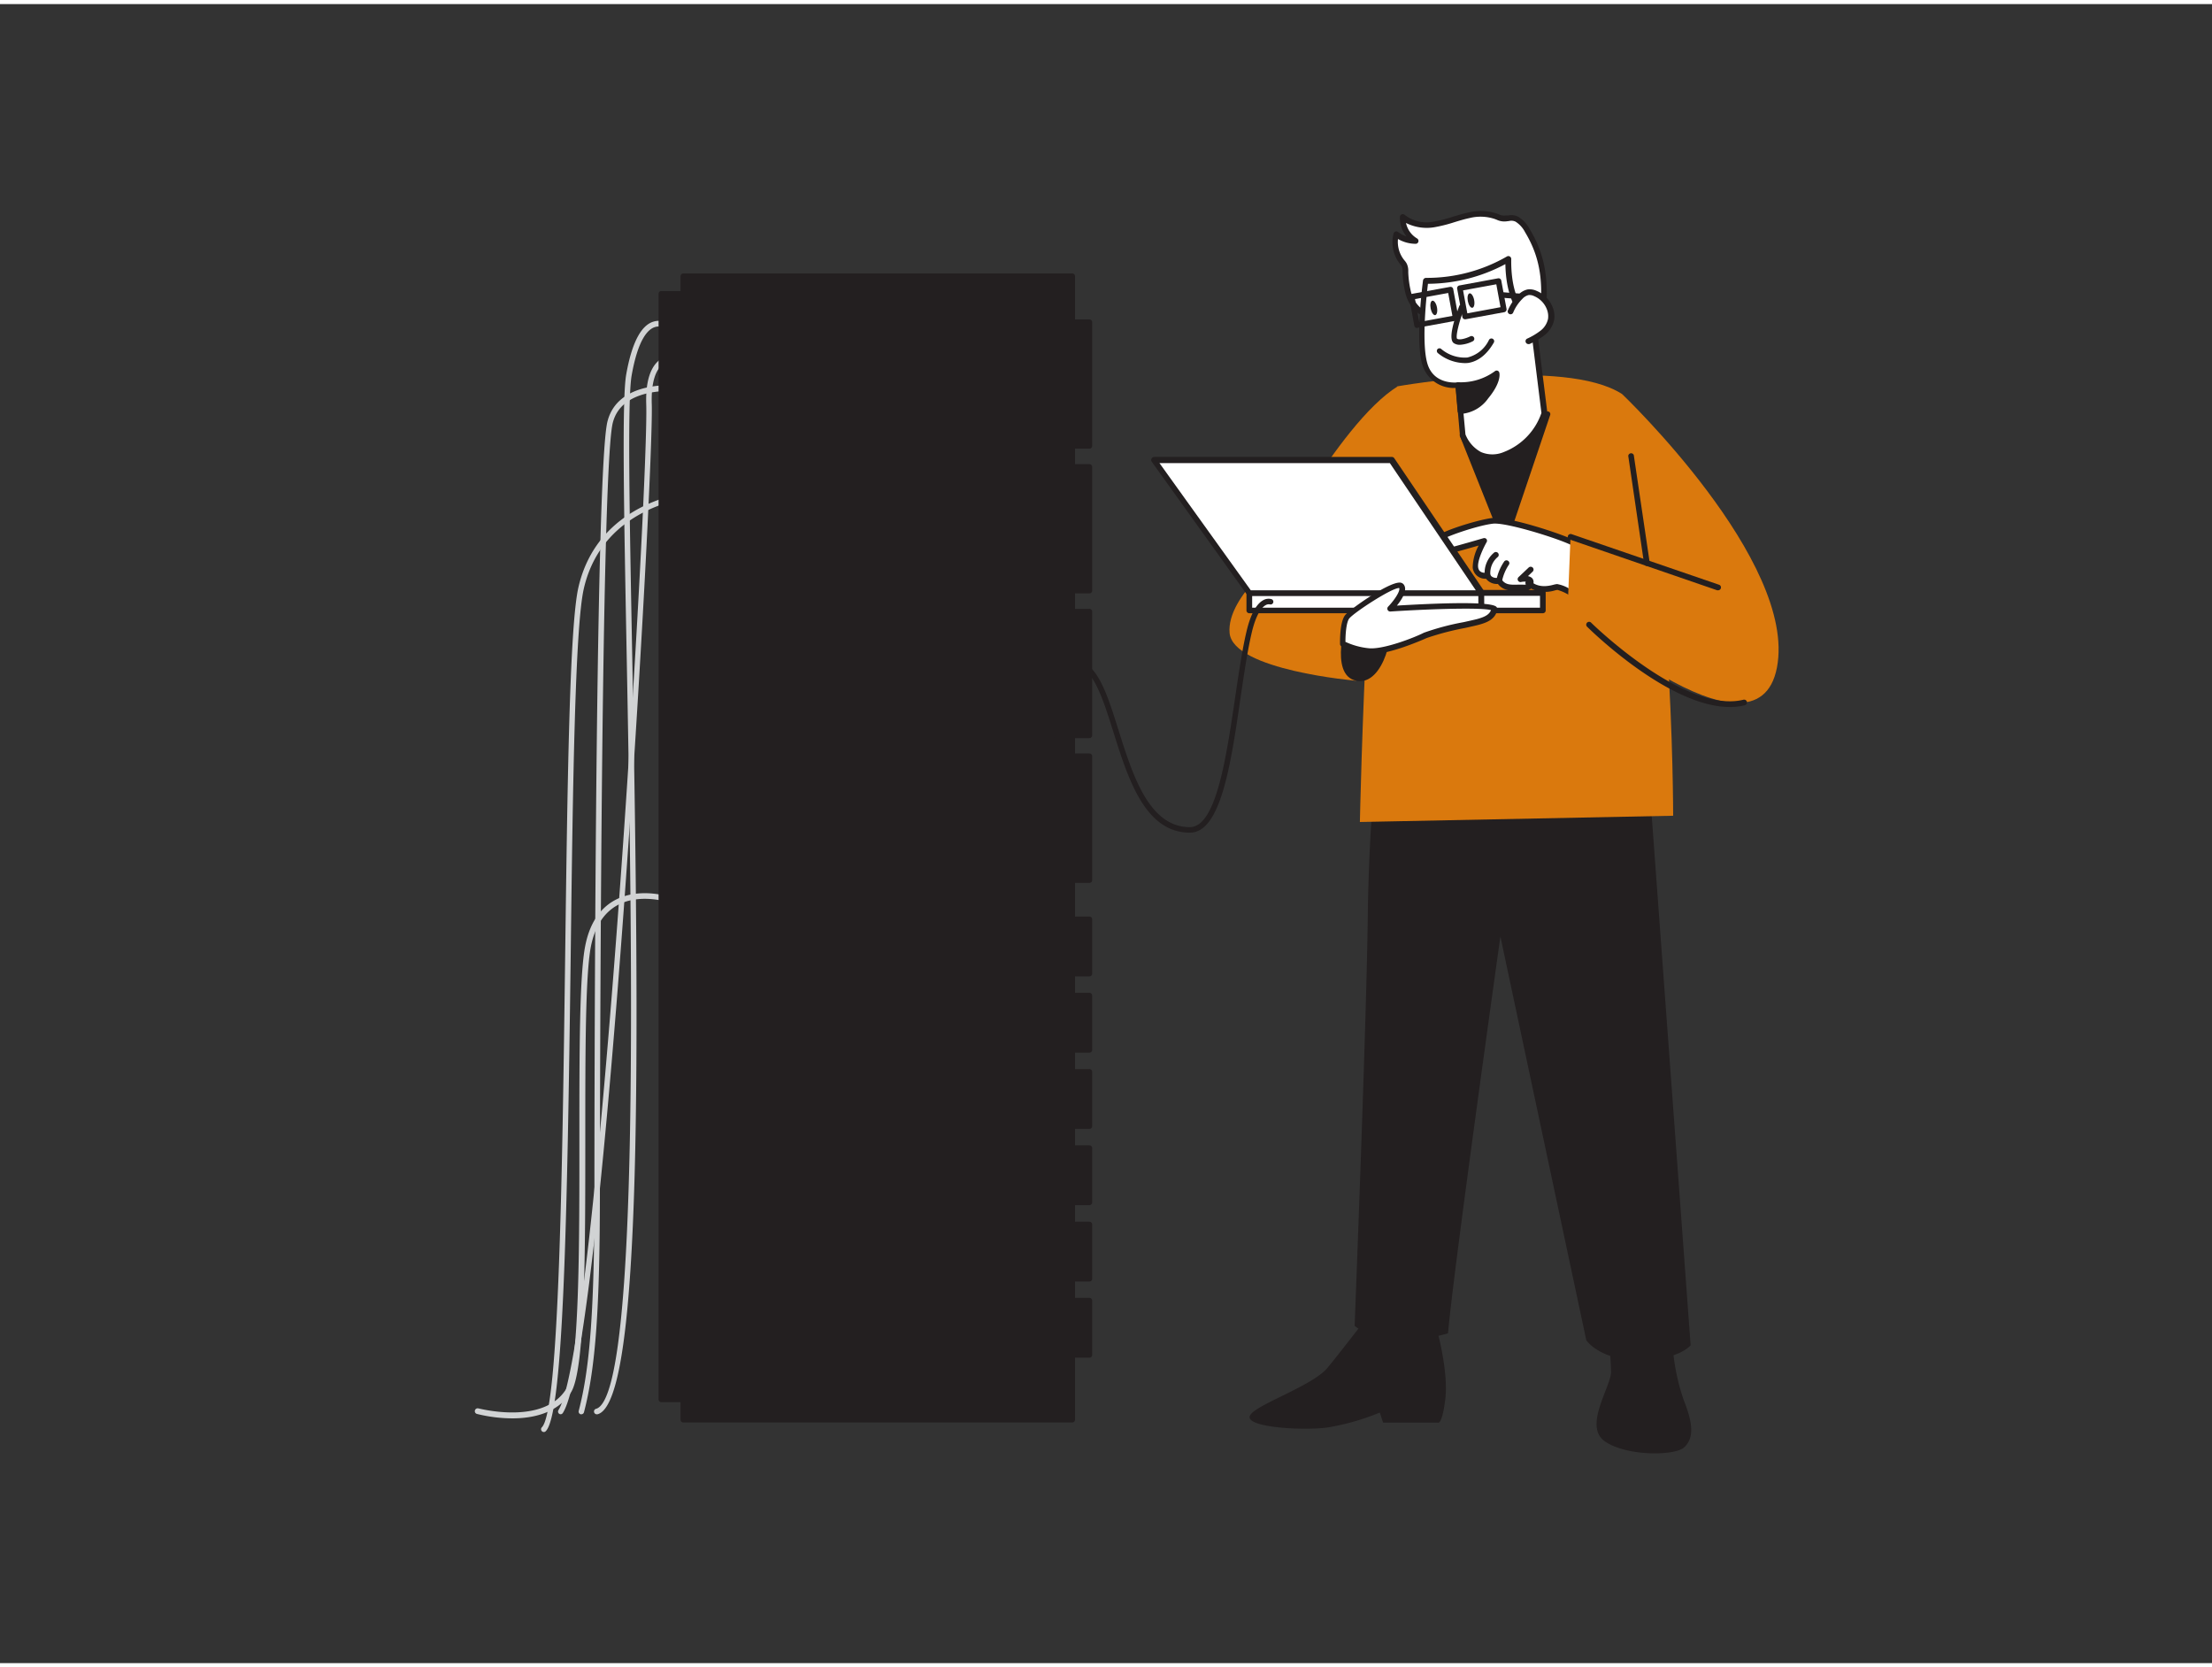 <svg xmlns="http://www.w3.org/2000/svg" viewBox="0 0 400 300" width="406" height="306" class="illustration styles_illustrationTablet__1DWOa"><rect x="0" y="0" width="400" height="300" fill="#333333" stroke="none"/><g id="_479_data_maintenance_flatline" data-name="#479_data_maintenance_flatline"><path d="M98.34,258.21a.47.47,0,0,1-.35-.15.5.5,0,0,1,0-.71c3.13-3.13,3.7-46.74,4.21-85.22.4-30.68.78-59.66,2.4-66.68,3.72-16.13,20.93-17.33,21.1-17.33a.48.48,0,0,1,.53.46.49.49,0,0,1-.47.53c-.16,0-16.63,1.17-20.18,16.56-1.6,6.92-2,35.85-2.38,66.47-.63,48.3-1.33,82.74-4.51,85.92A.47.47,0,0,1,98.34,258.21Z" fill="#d1d3d4"></path><path d="M108,255a.5.5,0,0,1-.16-1c8-2.66,6.42-86.4,5.48-136.44-.49-25.74-.88-46.08-.08-50.59,1-5.65,2.65-8.87,4.93-9.55s3.94,1.22,4,1.3a.5.5,0,0,1-.72.68s-1.45-1.49-3-1c-1.3.39-3.08,2.23-4.23,8.76-.77,4.42-.39,24.71.1,50.4,1.34,70.89,1.88,134.74-6.16,137.41A.44.44,0,0,1,108,255Z" fill="#d1d3d4"></path><path d="M101.41,255a.52.52,0,0,1-.27-.07.5.5,0,0,1-.15-.69C108.11,243,117.33,86.51,116.86,72.4c-.14-4.28.8-7.08,2.79-8.32,2.68-1.67,6.17.17,6.32.25a.51.51,0,0,1,.2.68.49.49,0,0,1-.67.2s-3.14-1.64-5.33-.28c-1.66,1-2.44,3.54-2.31,7.44.2,6-1.89,48-5.07,91.38-2.79,38-7,84.69-11,91A.51.51,0,0,1,101.41,255Z" fill="#d1d3d4"></path><path d="M105.09,255H105a.5.5,0,0,1-.35-.61c2.07-7.89,2.84-18.68,2.84-39.8,0-5.31,0-130.13,2.37-139.16,2.24-8.63,15.44-6.27,16-6.16a.48.48,0,0,1,.39.58.49.49,0,0,1-.58.4c-.13,0-12.85-2.3-14.85,5.43-2.31,8.91-2.34,137.61-2.34,138.91,0,21.22-.78,32.07-2.88,40.05A.49.49,0,0,1,105.09,255Z" fill="#d1d3d4"></path><path d="M92.64,255.74a27,27,0,0,1-6.39-.8.5.5,0,0,1,.26-1c.12,0,11.66,3.08,15.82-3.42,2.45-3.81,2.45-26,2.44-45.57,0-15.07,0-29.3,1.06-34.66.75-3.84,2.47-6.56,5.09-8.1,4.42-2.57,9.75-.87,10-.79a.5.5,0,0,1,.32.63.51.51,0,0,1-.63.32s-5.14-1.64-9.16.71c-2.36,1.39-3.92,3.88-4.61,7.42-1,5.27-1,19.45-1,34.47,0,20.67,0,42.05-2.6,46.11C100.78,254.83,96.36,255.74,92.64,255.74Z" fill="#d1d3d4"></path><rect x="123.55" y="49.21" width="70.35" height="206.77" transform="translate(317.46 305.19) rotate(-180)" fill="#231f20"></rect><path d="M193.9,256.48H123.55a.49.49,0,0,1-.49-.5V49.21a.5.5,0,0,1,.49-.5H193.9a.5.5,0,0,1,.5.5V256A.5.5,0,0,1,193.9,256.48Zm-69.85-1h69.36V49.71H124.05Z" fill="#231f20"></path><rect x="190.84" y="57.52" width="6.14" height="22.38" transform="translate(387.81 137.42) rotate(-180)" fill="#231f20"></rect><path d="M197,80.39h-6.13a.49.49,0,0,1-.5-.49V57.52a.5.5,0,0,1,.5-.5H197a.5.5,0,0,1,.5.5V79.9A.49.49,0,0,1,197,80.39Zm-5.64-1h5.14V58h-5.14Z" fill="#231f20"></path><rect x="190.84" y="83.69" width="6.14" height="22.38" transform="translate(387.81 189.76) rotate(-180)" fill="#231f20"></rect><path d="M197,106.56h-6.13a.49.49,0,0,1-.5-.49V83.69a.5.5,0,0,1,.5-.5H197a.5.5,0,0,1,.5.5v22.38A.49.49,0,0,1,197,106.56Zm-5.64-1h5.14V84.19h-5.14Z" fill="#231f20"></path><rect x="190.84" y="109.86" width="6.14" height="22.38" transform="translate(387.81 242.1) rotate(-180)" fill="#231f20"></rect><path d="M197,132.74h-6.13a.5.5,0,0,1-.5-.5V109.86a.5.5,0,0,1,.5-.5H197a.5.5,0,0,1,.5.5v22.38A.5.5,0,0,1,197,132.74Zm-5.64-1h5.14V110.36h-5.14Z" fill="#231f20"></path><rect x="190.84" y="136.03" width="6.14" height="22.38" transform="translate(387.81 294.44) rotate(-180)" fill="#231f20"></rect><path d="M197,158.91h-6.13a.5.5,0,0,1-.5-.5V136a.49.49,0,0,1,.5-.49H197a.49.49,0,0,1,.5.49v22.38A.5.5,0,0,1,197,158.91Zm-5.64-1h5.14V136.53h-5.14Z" fill="#231f20"></path><rect x="190.84" y="165.5" width="6.14" height="9.82" transform="translate(387.81 340.83) rotate(-180)" fill="#231f20"></rect><path d="M197,175.82h-6.13a.5.5,0,0,1-.5-.5V165.5a.5.5,0,0,1,.5-.5H197a.5.5,0,0,1,.5.5v9.82A.5.5,0,0,1,197,175.82Zm-5.64-1h5.14V166h-5.14Z" fill="#231f20"></path><rect x="190.84" y="179.29" width="6.14" height="9.82" transform="translate(387.81 368.4) rotate(-180)" fill="#231f20"></rect><path d="M197,189.61h-6.13a.5.5,0,0,1-.5-.5v-9.82a.5.5,0,0,1,.5-.5H197a.5.5,0,0,1,.5.5v9.82A.5.5,0,0,1,197,189.61Zm-5.64-1h5.14v-8.82h-5.14Z" fill="#231f20"></path><rect x="190.84" y="193.08" width="6.14" height="9.82" transform="translate(387.81 395.98) rotate(-180)" fill="#231f20"></rect><path d="M197,203.4h-6.13a.5.5,0,0,1-.5-.5v-9.82a.5.5,0,0,1,.5-.5H197a.5.5,0,0,1,.5.5v9.82A.5.5,0,0,1,197,203.4Zm-5.64-1h5.14v-8.82h-5.14Z" fill="#231f20"></path><rect x="190.84" y="206.87" width="6.14" height="9.82" transform="translate(387.81 423.56) rotate(-180)" fill="#231f20"></rect><path d="M197,217.19h-6.13a.5.5,0,0,1-.5-.5v-9.82a.5.5,0,0,1,.5-.5H197a.5.5,0,0,1,.5.5v9.82A.5.5,0,0,1,197,217.19Zm-5.64-1h5.14v-8.82h-5.14Z" fill="#231f20"></path><rect x="190.84" y="220.66" width="6.14" height="9.82" transform="translate(387.81 451.14) rotate(-180)" fill="#231f20"></rect><path d="M197,231h-6.13a.5.5,0,0,1-.5-.5v-9.82a.5.5,0,0,1,.5-.5H197a.5.5,0,0,1,.5.5v9.82A.5.5,0,0,1,197,231Zm-5.64-1h5.14v-8.82h-5.14Z" fill="#231f20"></path><rect x="190.84" y="234.45" width="6.14" height="9.82" transform="translate(387.81 478.72) rotate(-180)" fill="#231f20"></rect><path d="M197,244.77h-6.13a.5.5,0,0,1-.5-.5v-9.82a.5.5,0,0,1,.5-.5H197a.5.5,0,0,1,.5.5v9.82A.5.5,0,0,1,197,244.77Zm-5.64-1h5.14V235h-5.14Z" fill="#231f20"></path><rect x="119.59" y="52.39" width="10.08" height="199.93" fill="#231f20"></rect><path d="M129.67,252.81H119.59a.5.5,0,0,1-.5-.5V52.39a.5.5,0,0,1,.5-.5h10.08a.5.5,0,0,1,.5.5V252.31A.5.5,0,0,1,129.67,252.81Zm-9.58-1h9.08V52.88h-9.08Z" fill="#231f20"></path><path d="M227.78,103.34s14.05-27.5,25-34.23l5.78,35.15Z" fill="#da790d"></path><path d="M298.33,142l7.39,100.53s-2.15,2.69-9.32,2.69-9.55-3.61-9.55-3.61l-15.53-73s-8.57,60.95-9.47,71.75c0,0-10.89,3.44-16.89-1.35,0,0,2.23-56.83,2.39-75.1a360.8,360.8,0,0,1,2.43-36.3h46.15Z" fill="#231f20"></path><path d="M302.43,242.11a38.65,38.65,0,0,0,2.1,10.49c1.8,4.5,1.65,6.9,0,8.4s-10.2,1.65-14.25-1.05,1-9.82,1.05-12.6a57.23,57.23,0,0,0-.6-7Z" fill="#231f20"></path><path d="M260,240.31s1.95,7.19,1.35,12-1.35,4.2-1.35,4.2l-9.89,0-.6-1.82a43.25,43.25,0,0,1-9.45,2.7c-4.49.6-14.39,0-14.09-1.95s11.24-5.4,14.09-8.85,9.6-12.29,9.6-12.29Z" fill="#231f20"></path><path d="M252.76,69.11s30.14-5.34,40.57,1.41c9.23,18.35,9.23,76.25,9.23,76.25l-56.65,1.13S247.43,73.91,252.76,69.11Z" fill="#da790d"></path><polygon points="279.85 74.15 272.11 97.08 264.46 77.93 279.85 74.15" fill="#231f20"></polygon><path d="M272.1,97.57a.5.5,0,0,1-.46-.31L264,78.11a.5.5,0,0,1,.34-.67l15.39-3.77a.5.5,0,0,1,.49.15.49.49,0,0,1,.1.49l-7.74,22.92a.49.49,0,0,1-.46.34Zm-7-19.3,6.93,17.37,7-20.79Z" fill="#231f20"></path><path d="M284.1,106.46a9.5,9.5,0,0,0-2.46-1.07c-.61,0-3.32,1.17-5.31-.77,0,0,.92,1-.92.92s-3.33.26-4.3-1.28a1.93,1.93,0,0,1-2.09-.92s-2,.21-2.2-1.48,1.58-4.81,1.58-4.81-4.85,1.43-6.95,2-2.3-1.25-1.53-2.2,7.36-3.07,10-3.38,12.52,2.87,14.72,4C284.61,97.46,285,103.55,284.1,106.46Z" fill="#fff"></path><path d="M284.1,107a.59.59,0,0,1-.26-.07,8.51,8.51,0,0,0-2.2-1,3.84,3.84,0,0,0-.45.09,5.88,5.88,0,0,1-4.34-.33,1.91,1.91,0,0,1-1.46.4h-.86c-1.37,0-2.71,0-3.66-1.24a2.45,2.45,0,0,1-2.15-.94,2.27,2.27,0,0,1-2.41-2,8.54,8.54,0,0,1,1.08-4c-1.58.45-4.37,1.25-5.82,1.61s-2.07-.25-2.32-.63a2.16,2.16,0,0,1,.26-2.4c1-1.21,7.93-3.28,10.32-3.56,2.85-.33,12.84,2.93,15,4.1a.49.49,0,0,1,.27.42c0,.25.41,6.21-.53,9.19a.54.54,0,0,1-.31.32A.58.58,0,0,1,284.1,107Zm-2.46-2.11a6.16,6.16,0,0,1,2.13.82,36.09,36.09,0,0,0,.34-7.9c-2.66-1.29-11.87-4.14-14.16-3.85-2.83.33-9.07,2.48-9.63,3.18a1.15,1.15,0,0,0-.2,1.19c.23.36.86.27,1.21.18,2.06-.5,6.88-1.92,6.93-1.93a.52.52,0,0,1,.55.17.51.51,0,0,1,0,.58c-.47.83-1.67,3.24-1.52,4.49s1.48,1,1.64,1a.54.54,0,0,1,.52.3c.38.83,1.48.63,1.52.62a.54.54,0,0,1,.54.24c.63,1,1.47,1.05,3,1h.89a2.5,2.5,0,0,0,.55,0l0,0a.52.52,0,0,1,.74-.72c1.41,1.37,3.27,1,4.27.73A4,4,0,0,1,281.64,104.87Z" fill="#231f20"></path><path d="M275.87,106a.52.52,0,0,1-.08-1,.51.51,0,0,0,.48-.49,2.49,2.49,0,0,0-1.23,0,.52.52,0,0,1-.45-.88l1.84-1.74a.53.53,0,0,1,.73,0,.51.51,0,0,1,0,.73l-.86.82a1.61,1.61,0,0,1,.67.29,1,1,0,0,1,.35.77,1.56,1.56,0,0,1-1.36,1.52Z" fill="#231f20"></path><path d="M271.11,104.78H271a.51.51,0,0,1-.41-.6,9.09,9.09,0,0,1,1.42-3.39.51.51,0,0,1,.72-.1.5.5,0,0,1,.1.72,8.32,8.32,0,0,0-1.23,3A.51.51,0,0,1,271.11,104.78Z" fill="#231f20"></path><path d="M269,103.86a.52.52,0,0,1-.5-.42,4.77,4.77,0,0,1,1.69-4.26.52.52,0,0,1,.7.76,3.77,3.77,0,0,0-1.38,3.3.51.51,0,0,1-.4.6Z" fill="#231f20"></path><path d="M245.24,122.36s-22.28-1.89-22.89-8.64,10.22-15,12.06-15.28,14.21,7.36,14.21,7.36Z" fill="#da790d"></path><path d="M243.61,110.75s-3.43,10.54,1.63,11.61,7.37-9.73,5.52-11.31S243.61,110.75,243.61,110.75Z" fill="#231f20"></path><rect x="267.84" y="106.46" width="11.15" height="3.17" transform="translate(546.83 216.09) rotate(-180)" fill="#fff"></rect><path d="M279,110.15H267.84a.51.51,0,0,1-.51-.52v-3.17a.51.51,0,0,1,.51-.52H279a.51.51,0,0,1,.51.52v3.17A.51.51,0,0,1,279,110.15Zm-10.63-1h10.11V107H268.36Z" fill="#231f20"></path><rect x="225.91" y="106.46" width="41.93" height="3.17" fill="#fff"></rect><path d="M267.84,110.15H225.91a.51.51,0,0,1-.51-.52v-3.17a.51.51,0,0,1,.51-.52h41.93a.52.52,0,0,1,.52.52v3.17A.52.52,0,0,1,267.84,110.15Zm-41.41-1h40.9V107h-40.9Z" fill="#231f20"></path><polygon points="267.84 106.46 251.61 82.41 208.66 82.41 225.91 106.46 267.84 106.46" fill="#fff"></polygon><path d="M267.84,107H225.91a.52.52,0,0,1-.42-.22L208.24,82.71a.55.55,0,0,1,0-.54.53.53,0,0,1,.46-.28h43a.51.51,0,0,1,.43.23l16.23,24a.51.51,0,0,1,0,.53A.53.53,0,0,1,267.84,107Zm-41.66-1h40.69l-15.54-23H209.67Z" fill="#231f20"></path><path d="M242.79,115.66s-.1-3.78.82-4.91,9-6.64,9.81-5.52-2,4.09-2,4.09,19.12-1.22,18.81.11-1.43,1.84-2.86,2.24-8,1.64-9.61,2.46-7.47,3.17-10.33,2.86A12.5,12.5,0,0,1,242.79,115.66Z" fill="#fff"></path><path d="M248,117.54a4,4,0,0,1-.61,0,12.9,12.9,0,0,1-4.81-1.39.53.53,0,0,1-.26-.43c0-.41-.07-4,.94-5.25.82-1,7.68-5.86,9.82-5.86h0a.91.91,0,0,1,.77.36c.73,1-.34,2.68-1.25,3.8,6.83-.41,17-.84,18,.23a.69.69,0,0,1,.15.58c-.39,1.69-1.87,2.24-3.23,2.63-.46.13-1.39.34-2.57.6a49.69,49.69,0,0,0-6.95,1.82C256.92,115.11,251.32,117.54,248,117.54Zm-4.65-2.19a13,13,0,0,0,4.15,1.13c2.59.27,8.15-1.87,10-2.81a45.81,45.81,0,0,1,7.19-1.91c1.11-.25,2.07-.46,2.51-.58,1.27-.36,2.09-.76,2.42-1.59-1.62-.48-10.28-.26-18.2.25a.52.52,0,0,1-.4-.88c1.16-1.2,2.23-2.85,2-3.37H253c-1.36,0-8,4.33-9,5.49C243.46,111.74,243.29,113.93,243.3,115.35Z" fill="#231f20"></path><path d="M293.33,70.52s31.68,30.21,28,49.44S283.49,109,283.49,109L284,96.35l13.79,4.74Z" fill="#da790d"></path><path d="M310.69,106a.51.51,0,0,1-.17,0l-26.67-9.18a.51.51,0,0,1-.32-.65.52.52,0,0,1,.66-.32L310.86,105a.51.51,0,0,1,.32.65A.52.52,0,0,1,310.69,106Z" fill="#231f20"></path><path d="M297.81,101.61a.51.51,0,0,1-.51-.44L294.44,81.7a.52.52,0,0,1,1-.15L298.32,101a.52.52,0,0,1-.44.58Z" fill="#231f20"></path><path d="M279.06,55.53c.48-5.32,0-9.86-2.85-14.58a5.3,5.3,0,0,0-1.89-2.06c-.73-.39-1.24-.17-2-.12a3.33,3.33,0,0,1-1.9-.42,8.73,8.73,0,0,0-4.78-.16c-2.05.42-4,1.25-6.08,1.6a7.05,7.05,0,0,1-5.93-1.28A4.81,4.81,0,0,0,256,42.83a6,6,0,0,1-3.56-1.21,5.77,5.77,0,0,0,1.07,5,3.19,3.19,0,0,1,.44.6,2.43,2.43,0,0,1,.2,1,20.68,20.68,0,0,0,.53,4,6,6,0,0,0,2.12,3.34" fill="#fff"></path><path d="M279.06,56.05H279a.51.51,0,0,1-.46-.56c.54-6-.27-10.12-2.78-14.28a4.84,4.84,0,0,0-1.69-1.86,1.73,1.73,0,0,0-1.19-.12l-.51.06a3.22,3.22,0,0,1-1.73-.3l-.4-.15a8.14,8.14,0,0,0-4.49-.15c-.91.19-1.83.47-2.72.74a26.41,26.41,0,0,1-3.37.87,8.34,8.34,0,0,1-5.41-.72,4.27,4.27,0,0,0,2,2.8.52.52,0,0,1,.24.58.51.51,0,0,1-.5.39h0a6.47,6.47,0,0,1-3.19-.87,5.25,5.25,0,0,0,1.1,3.78l.09.11a2.75,2.75,0,0,1,.41.6,3,3,0,0,1,.26,1.14l0,.42a17.68,17.68,0,0,0,.48,3.48,5.62,5.62,0,0,0,1.93,3.07.52.52,0,1,1-.61.83,6.65,6.65,0,0,1-2.32-3.63,19.29,19.29,0,0,1-.51-3.68l0-.41a2.28,2.28,0,0,0-.15-.77,2.35,2.35,0,0,0-.29-.4l-.09-.11A6.29,6.29,0,0,1,252,41.49a.54.54,0,0,1,.33-.36.49.49,0,0,1,.48.08,5.48,5.48,0,0,0,1.53.81,5.31,5.31,0,0,1-1.19-3.54.52.52,0,0,1,.87-.36,6.45,6.45,0,0,0,5.5,1.16,24.48,24.48,0,0,0,3.24-.84c.91-.27,1.85-.56,2.81-.76a9.17,9.17,0,0,1,5.07.19L271,38a2.15,2.15,0,0,0,1.27.23l.45,0a2.66,2.66,0,0,1,1.81.22,5.65,5.65,0,0,1,2.09,2.25c2.61,4.3,3.48,8.76,2.93,14.9A.52.52,0,0,1,279.06,56.05Z" fill="#231f20"></path><path d="M263.67,68.88l.79,9.05s2,5.64,7.66,3.52a12.05,12.05,0,0,0,7.14-7.51l-2.05-16.5s-4.62-1.79-4.48-11.36a29.18,29.18,0,0,1-15,3.94s-1.42,10.54-.17,15S263.67,68.88,263.67,68.88Z" fill="#fff"></path><path d="M269.69,82.44a5.4,5.4,0,0,1-2.33-.51A7.22,7.22,0,0,1,264,78.1a.51.51,0,0,1,0-.13l-.75-8.56h0a5.94,5.94,0,0,1-6.07-4.26c-1.27-4.5.09-14.76.15-15.19a.56.56,0,0,1,.52-.45H258a29,29,0,0,0,14.48-3.86.52.52,0,0,1,.8.44c-.14,9,4.1,10.85,4.15,10.87a.52.52,0,0,1,.32.42l2.06,16.5a.71.71,0,0,1,0,.2,12.47,12.47,0,0,1-7.46,7.85A7.45,7.45,0,0,1,269.69,82.44ZM265,77.81A6.2,6.2,0,0,0,267.8,81a5.26,5.26,0,0,0,4.14,0,11.61,11.61,0,0,0,6.8-7.06l-2-16.12c-1-.56-4.38-3-4.52-10.8a30.06,30.06,0,0,1-14,3.56c-.25,2-1.2,10.54-.13,14.33,1.11,4,5.33,3.51,5.5,3.5a.52.52,0,0,1,.58.46Z" fill="#231f20"></path><path d="M264.09,73.61s2.4.18,4.67-2.61,1.88-4.21,1.88-4.21a11,11,0,0,1-7,2.09Z" fill="#231f20"></path><path d="M264.18,74.11h-.13a.5.5,0,0,1-.46-.45l-.41-4.74a.51.51,0,0,1,.14-.39.47.47,0,0,1,.39-.15,10.4,10.4,0,0,0,6.62-2,.5.5,0,0,1,.47-.09.5.5,0,0,1,.32.34c.05.17.4,1.75-2,4.66A6.64,6.64,0,0,1,264.18,74.11Zm0-4.71.32,3.69a6,6,0,0,0,3.84-2.41,8.44,8.44,0,0,0,1.68-2.91,11.42,11.42,0,0,1-5.68,1.63Z" fill="#231f20"></path><path d="M264.3,54.77s-2.11,5.46-1.17,6.12,2.93-.36,2.93-.36" fill="#fff"></path><path d="M264,61.61a1.9,1.9,0,0,1-1.12-.31c-1-.73,0-4,1-6.71a.5.5,0,0,1,.93.36c-1,2.54-1.6,5.13-1.33,5.56.5.33,1.83-.14,2.39-.43a.51.51,0,0,1,.68.22.5.5,0,0,1-.22.67A5.81,5.81,0,0,1,264,61.61Z" fill="#231f20"></path><path d="M264.59,64.91A7.84,7.84,0,0,1,260,63.1a.51.51,0,0,1-.05-.71.49.49,0,0,1,.7,0,6.57,6.57,0,0,0,4.69,1.52,5.81,5.81,0,0,0,3.9-3.15.5.5,0,1,1,.86.5c-1.24,2.12-2.79,3.34-4.6,3.63A5.07,5.07,0,0,1,264.59,64.91Z" fill="#231f20"></path><ellipse cx="266" cy="53.63" rx="0.58" ry="1.33" transform="translate(-5.35 52.62) rotate(-11.19)" fill="#231f20"></ellipse><ellipse cx="259.28" cy="54.96" rx="0.58" ry="1.33" transform="translate(-5.74 51.34) rotate(-11.19)" fill="#231f20"></ellipse><path d="M264.93,57a.51.51,0,0,1-.49-.41l-.94-5.13a.49.49,0,0,1,.08-.37.49.49,0,0,1,.32-.21l7-1.29a.5.5,0,0,1,.58.41l.95,5.12a.55.55,0,0,1-.08.38.54.54,0,0,1-.32.21L265,57Zm-.36-5.23.77,4.15,6-1.11-.76-4.14Z" fill="#231f20"></path><path d="M256.24,58.57a.49.49,0,0,1-.49-.41L254.81,53a.45.45,0,0,1,.08-.37.47.47,0,0,1,.32-.21l7-1.28a.49.49,0,0,1,.58.4l.94,5.13a.45.45,0,0,1-.08.37.51.51,0,0,1-.32.21l-7,1.28Zm-.36-5.23.76,4.15,6-1.11-.76-4.14Z" fill="#231f20"></path><path d="M276.39,53.47h0l-4.77-.37a.5.5,0,0,1-.46-.54.5.5,0,0,1,.54-.46l4.76.38a.49.49,0,0,1,.46.53A.5.5,0,0,1,276.39,53.47Z" fill="#231f20"></path><path d="M273.14,55.51A8,8,0,0,1,274.85,53a2.75,2.75,0,0,1,1.42-.85,2.45,2.45,0,0,1,1.33.21,4.82,4.82,0,0,1,2.67,2.87,3.72,3.72,0,0,1,.17,1.84,4.26,4.26,0,0,1-1.54,2.43,12.07,12.07,0,0,1-2.52,1.5" fill="#fff"></path><path d="M276.38,61.48a.52.52,0,0,1-.46-.29.51.51,0,0,1,.23-.69,12.18,12.18,0,0,0,2.42-1.44,3.67,3.67,0,0,0,1.36-2.12,3.4,3.4,0,0,0-.15-1.59,4.25,4.25,0,0,0-2.38-2.55,1.84,1.84,0,0,0-1-.18,2.29,2.29,0,0,0-1.13.71,7.59,7.59,0,0,0-1.61,2.38.52.52,0,1,1-.95-.4,8.76,8.76,0,0,1,1.83-2.71,3.24,3.24,0,0,1,1.69-1,2.94,2.94,0,0,1,1.62.25,5.32,5.32,0,0,1,3,3.17,4.38,4.38,0,0,1,.19,2.1,4.8,4.8,0,0,1-1.72,2.74,13,13,0,0,1-2.62,1.56A.46.46,0,0,1,276.38,61.48Z" fill="#231f20"></path><path d="M215.18,149.83c-8.12,0-11.17-9.7-13.86-18.25-1.91-6.08-3.72-11.82-6.94-11.82h0a.5.5,0,1,1,0-1h0c3.94,0,5.77,5.8,7.88,12.52,2.59,8.22,5.52,17.55,12.91,17.55,4.72,0,6.56-12.45,8.18-23.43.66-4.46,1.28-8.68,2.07-12,.71-3,1.74-4.91,3-5.6a1.91,1.91,0,0,1,1.52-.19.49.49,0,0,1,.29.64.5.5,0,0,1-.63.29,1.1,1.1,0,0,0-.76.17c-.57.32-1.65,1.4-2.48,4.92-.78,3.31-1.4,7.51-2.06,12C222.58,137.48,220.76,149.83,215.18,149.83Z" fill="#231f20"></path><path d="M312.8,127.11c-11,0-25.11-13.84-25.76-14.48a.52.52,0,1,1,.73-.73c.17.16,16.88,16.52,27.5,13.89a.52.52,0,0,1,.63.38.51.51,0,0,1-.38.62A11.19,11.19,0,0,1,312.8,127.11Z" fill="#231f20"></path></g></svg>